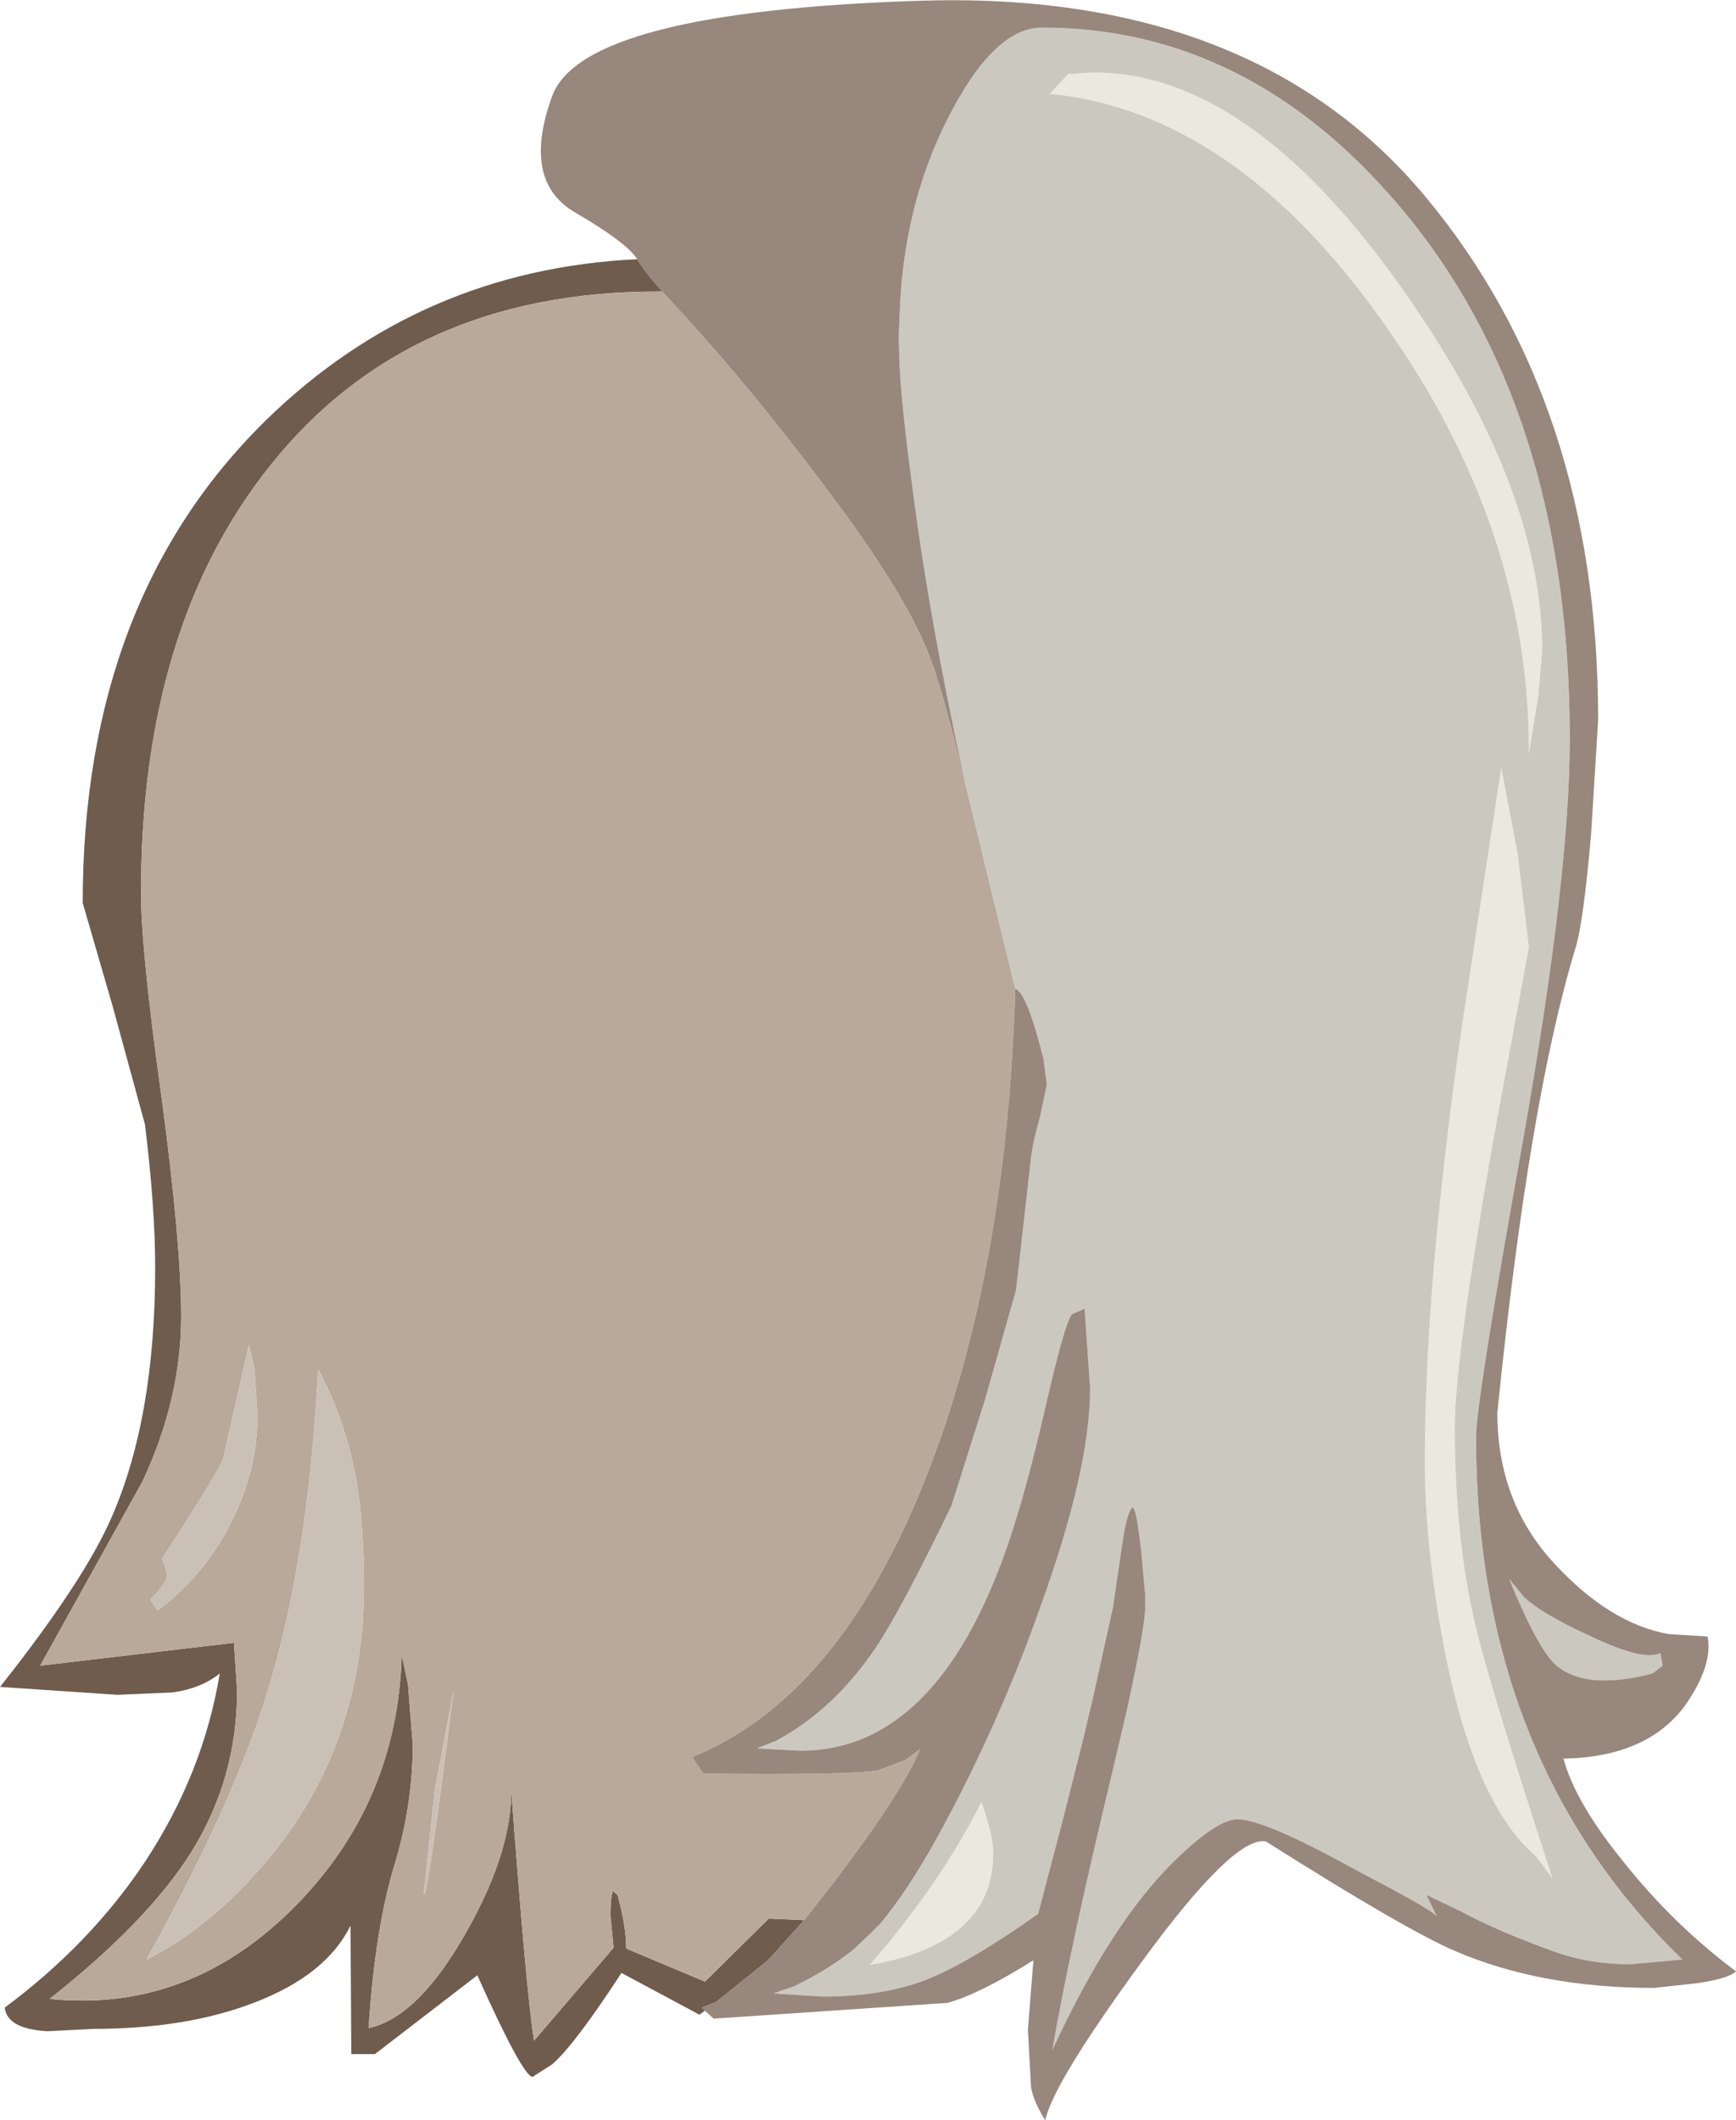 <?xml version="1.0" encoding="UTF-8" standalone="no"?>
<svg xmlns:ffdec="https://www.free-decompiler.com/flash" xmlns:xlink="http://www.w3.org/1999/xlink" ffdec:objectType="shape" height="134.55px" width="110.2px" xmlns="http://www.w3.org/2000/svg">
  <g transform="matrix(1.0, 0.0, 0.0, 1.0, 30.55, 70.85)">
    <path d="M9.9 -54.4 Q10.45 -53.5 11.5 -52.35 L11.2 -52.35 Q-4.6 -52.35 -13.4 -41.3 -21.6 -31.05 -21.6 -14.2 -21.6 -10.55 -20.3 -1.25 -19.05 8.05 -19.05 12.7 -19.05 17.9 -21.5 23.15 L-28.0 34.85 -15.7 33.4 -15.5 36.45 Q-15.5 42.05 -18.45 46.75 -21.2 51.1 -27.4 56.0 -18.5 56.9 -11.8 50.1 -5.3 43.5 -5.05 34.15 L-4.65 36.05 -4.35 39.85 Q-4.35 43.6 -5.45 47.3 -6.75 51.5 -7.15 57.85 -3.9 57.15 -0.75 51.4 1.95 46.5 1.9 42.7 2.85 55.5 3.35 58.65 L8.4 52.75 8.2 50.7 Q8.2 49.6 8.35 49.15 L8.65 49.4 Q9.2 51.4 9.2 52.8 L14.2 54.9 18.25 50.9 20.5 51.0 18.2 53.55 14.9 56.2 14.0 56.55 14.2 56.75 13.85 57.0 8.9 54.35 Q5.9 58.95 4.5 60.15 L3.25 60.95 Q2.6 60.85 -0.25 54.5 L-6.75 59.5 -8.25 59.5 -8.3 51.35 Q-9.85 54.5 -14.45 56.25 -18.75 57.9 -24.65 57.9 L-27.55 58.05 Q-30.1 57.9 -30.25 56.55 -24.8 52.5 -21.35 47.3 -17.65 41.7 -16.6 35.35 -17.8 36.3 -19.6 36.55 L-23.1 36.7 -30.55 36.2 Q-25.2 29.45 -23.45 25.4 -20.7 19.1 -20.7 9.6 -20.7 5.75 -21.35 0.5 L-23.4 -7.0 -25.3 -13.55 Q-25.3 -32.8 -13.65 -44.2 -3.85 -53.75 9.9 -54.4" fill="#6f5c4d" fill-rule="evenodd" stroke="none"/>
    <path d="M11.5 -52.35 L11.9 -51.9 Q17.2 -46.25 22.8 -38.65 26.85 -33.15 28.3 -29.6 29.2 -27.5 30.7 -21.25 L33.9 -8.1 Q33.35 10.1 28.15 23.1 22.65 36.9 13.4 40.65 L14.1 41.7 Q23.35 41.8 25.15 41.5 L26.9 40.85 27.85 40.15 Q26.85 42.7 22.35 48.65 L20.5 51.0 18.25 50.9 14.2 54.9 9.2 52.8 Q9.2 51.4 8.65 49.4 L8.35 49.15 Q8.2 49.6 8.2 50.7 L8.4 52.75 3.35 58.65 Q2.85 55.5 1.9 42.7 1.95 46.5 -0.75 51.4 -3.9 57.15 -7.15 57.85 -6.75 51.5 -5.45 47.3 -4.35 43.6 -4.35 39.85 L-4.65 36.05 -5.05 34.15 Q-5.3 43.5 -11.8 50.1 -18.5 56.9 -27.4 56.0 -21.2 51.1 -18.45 46.75 -15.5 42.05 -15.5 36.45 L-15.7 33.4 -28.0 34.85 -21.5 23.15 Q-19.05 17.9 -19.05 12.7 -19.05 8.05 -20.3 -1.25 -21.6 -10.55 -21.6 -14.2 -21.6 -31.05 -13.4 -41.3 -4.6 -52.35 11.2 -52.35 L11.5 -52.35 M-14.75 14.5 L-16.4 21.75 Q-16.65 22.5 -20.25 28.05 L-19.95 29.0 Q-19.85 29.5 -21.0 30.65 L-20.55 31.35 Q-17.4 29.0 -15.7 25.4 -14.2 22.25 -14.2 18.95 L-14.4 16.0 -14.75 14.5 M-10.35 16.05 Q-11.0 28.3 -13.6 36.6 -15.7 43.5 -21.25 53.5 -17.45 51.6 -14.1 47.8 -7.45 40.3 -7.45 29.85 -7.45 25.8 -7.95 22.95 -8.65 19.2 -10.35 16.05 M-3.65 49.35 Q-3.45 49.9 -1.75 36.4 L-2.95 42.75 -3.65 49.35" fill="#b9a99b" fill-rule="evenodd" stroke="none"/>
    <path d="M-3.65 49.35 L-2.95 42.75 -1.75 36.4 Q-3.45 49.9 -3.65 49.35 M-10.35 16.05 Q-8.65 19.2 -7.95 22.95 -7.45 25.8 -7.45 29.85 -7.45 40.3 -14.1 47.8 -17.45 51.6 -21.25 53.5 -15.7 43.5 -13.6 36.6 -11.0 28.3 -10.35 16.05 M-14.75 14.5 L-14.4 16.0 -14.2 18.95 Q-14.2 22.25 -15.7 25.4 -17.4 29.0 -20.55 31.35 L-21.0 30.65 Q-19.85 29.5 -19.95 29.0 L-20.25 28.05 Q-16.65 22.5 -16.4 21.75 L-14.75 14.5" fill="#cbc0b6" fill-rule="evenodd" stroke="none"/>
    <path d="M36.1 -64.9 L36.8 -65.65 37.25 -66.15 38.9 -66.25 Q48.7 -66.25 58.3 -52.75 67.35 -40.05 67.35 -29.55 L67.1 -26.7 66.5 -23.0 Q66.6 -37.3 57.25 -50.4 47.8 -63.75 36.1 -64.9 M64.75 -22.15 L65.8 -16.6 66.5 -10.75 64.15 2.0 Q61.8 15.5 61.8 19.7 61.8 26.65 63.05 32.05 63.9 35.8 68.0 48.35 L66.95 46.95 Q63.0 43.55 61.1 33.6 59.9 27.2 59.9 21.9 59.9 10.6 62.25 -5.7 L64.75 -22.15 M31.75 43.5 Q32.5 45.65 32.5 46.7 L32.5 46.75 Q32.5 48.4 31.85 49.7 30.2 52.9 24.65 53.85 L25.85 52.45 26.8 51.25 Q29.85 47.3 31.75 43.5" fill="#ebe8e0" fill-rule="evenodd" stroke="none"/>
    <path d="M30.7 -21.25 Q28.4 -31.7 27.3 -40.45 26.7 -44.95 26.55 -47.7 L26.5 -49.5 26.55 -50.7 Q26.75 -57.75 29.65 -63.4 32.55 -69.1 35.6 -69.1 48.7 -69.1 58.3 -57.75 69.1 -45.0 69.1 -23.95 69.1 -15.3 66.15 1.4 63.15 18.1 63.15 20.35 63.15 40.8 76.25 53.5 L72.95 53.8 Q70.5 53.8 68.4 53.1 64.6 51.75 62.2 50.45 L60.0 49.4 60.65 50.75 Q60.35 50.4 57.85 49.05 L55.4 47.75 Q49.7 44.6 48.0 44.6 46.75 44.6 44.2 47.05 40.05 51.0 36.25 59.25 37.35 52.85 40.05 41.65 L41.0 37.6 Q42.15 32.35 42.15 31.1 L42.15 30.4 41.9 27.65 Q41.6 24.9 41.35 24.8 41.0 25.05 40.7 27.05 L40.1 31.15 38.85 36.8 38.2 39.55 36.9 44.7 35.35 50.6 Q30.9 53.75 28.2 54.8 25.45 55.85 21.65 55.85 L18.55 55.65 19.85 55.2 Q22.05 54.15 23.7 52.8 L24.7 51.85 25.35 51.2 Q27.0 49.2 28.75 46.1 32.75 38.9 35.5 31.1 38.65 22.4 38.65 17.25 L38.3 12.2 37.5 12.55 Q37.05 13.1 35.95 17.85 34.6 23.8 33.4 27.25 28.9 40.25 20.25 40.25 L17.5 40.1 18.65 39.65 Q22.35 37.7 25.05 33.7 26.6 31.4 29.85 24.7 L32.0 17.9 33.95 11.0 34.85 3.05 Q34.95 1.85 35.45 0.1 L35.9 -2.0 35.7 -3.6 Q34.65 -7.85 33.9 -8.1 L30.7 -21.25 M36.1 -64.9 Q47.8 -63.75 57.25 -50.4 66.6 -37.3 66.5 -23.0 L67.1 -26.7 67.35 -29.55 Q67.35 -40.05 58.3 -52.75 48.7 -66.25 38.9 -66.25 L37.25 -66.15 36.8 -65.65 36.1 -64.9 M64.75 -22.15 L62.25 -5.7 Q59.9 10.6 59.9 21.9 59.9 27.2 61.1 33.6 63.0 43.55 66.95 46.95 L68.0 48.35 Q63.9 35.8 63.05 32.05 61.8 26.65 61.8 19.7 61.8 15.5 64.15 2.0 L66.5 -10.75 65.8 -16.6 64.75 -22.15 M75.0 34.85 L74.35 35.35 Q70.1 36.45 68.2 34.8 67.05 33.75 65.25 29.35 L66.2 30.5 Q67.3 31.55 70.35 32.95 73.8 34.6 74.85 34.05 L75.0 34.85 M31.75 43.5 Q29.85 47.3 26.8 51.25 L25.85 52.45 24.65 53.85 Q30.2 52.9 31.85 49.7 32.5 48.4 32.5 46.75 L32.5 46.7 Q32.5 45.65 31.75 43.5" fill="#cbc8c0" fill-rule="evenodd" stroke="none"/>
    <path d="M9.9 -54.4 Q9.25 -55.45 5.9 -57.4 2.55 -59.4 4.5 -64.75 6.45 -70.1 27.75 -70.8 49.0 -71.5 59.95 -58.35 70.9 -45.2 70.9 -25.15 L70.45 -17.9 Q69.95 -12.2 69.45 -10.65 66.5 -0.95 64.5 18.8 64.5 24.45 68.1 28.35 71.65 32.2 75.4 32.85 L77.85 33.0 Q78.2 34.85 76.4 37.4 74.0 40.65 68.7 40.75 69.45 43.55 72.55 47.35 75.7 51.3 79.65 54.25 79.2 54.7 77.2 55.0 L74.45 55.3 Q67.25 55.3 61.8 52.95 58.65 51.6 49.8 46.0 47.75 45.65 41.85 53.75 36.3 61.35 35.8 63.7 35.05 62.5 34.9 61.6 L34.7 57.95 35.05 53.55 Q31.6 55.7 29.6 56.25 L14.75 57.25 14.2 56.75 14.0 56.55 14.9 56.2 18.2 53.55 20.5 51.0 22.35 48.65 Q26.85 42.7 27.85 40.15 L26.9 40.85 25.15 41.5 Q23.35 41.8 14.1 41.7 L13.4 40.65 Q22.65 36.9 28.15 23.1 33.35 10.1 33.9 -8.1 34.65 -7.85 35.7 -3.6 L35.9 -2.0 35.45 0.1 Q34.95 1.85 34.85 3.05 L33.95 11.0 32.0 17.9 29.85 24.7 Q26.6 31.4 25.05 33.7 22.35 37.7 18.65 39.65 L17.5 40.1 20.25 40.25 Q28.9 40.25 33.4 27.25 34.6 23.8 35.95 17.85 37.05 13.1 37.5 12.55 L38.3 12.2 38.65 17.25 Q38.65 22.4 35.5 31.1 32.75 38.9 28.75 46.1 27.0 49.2 25.35 51.2 L24.7 51.85 23.7 52.8 Q22.05 54.15 19.85 55.2 L18.55 55.65 21.65 55.85 Q25.45 55.85 28.2 54.8 30.9 53.75 35.35 50.6 L36.9 44.7 38.2 39.55 38.85 36.8 40.1 31.15 40.7 27.05 Q41.0 25.05 41.35 24.8 41.6 24.9 41.9 27.65 L42.15 30.4 42.15 31.1 Q42.15 32.35 41.0 37.6 L40.05 41.65 Q37.35 52.85 36.25 59.25 40.05 51.0 44.2 47.05 46.75 44.6 48.0 44.6 49.7 44.6 55.4 47.75 L57.85 49.05 Q60.35 50.4 60.65 50.75 L60.0 49.4 62.2 50.45 Q64.6 51.75 68.4 53.1 70.5 53.8 72.95 53.8 L76.25 53.5 Q63.15 40.8 63.15 20.35 63.15 18.1 66.15 1.4 69.1 -15.3 69.1 -23.95 69.1 -45.0 58.3 -57.75 48.7 -69.1 35.6 -69.1 32.55 -69.1 29.65 -63.4 26.75 -57.75 26.55 -50.7 L26.5 -49.5 26.55 -47.7 Q26.7 -44.95 27.3 -40.45 28.4 -31.7 30.7 -21.25 29.2 -27.5 28.3 -29.6 26.85 -33.15 22.8 -38.65 17.2 -46.25 11.9 -51.9 L11.5 -52.35 Q10.45 -53.5 9.9 -54.4 M75.0 34.85 L74.85 34.05 Q73.8 34.6 70.35 32.95 67.3 31.55 66.2 30.5 L65.25 29.35 Q67.05 33.75 68.2 34.8 70.1 36.45 74.35 35.35 L75.0 34.85" fill="#97877d" fill-rule="evenodd" stroke="none"/>
  </g>
</svg>
